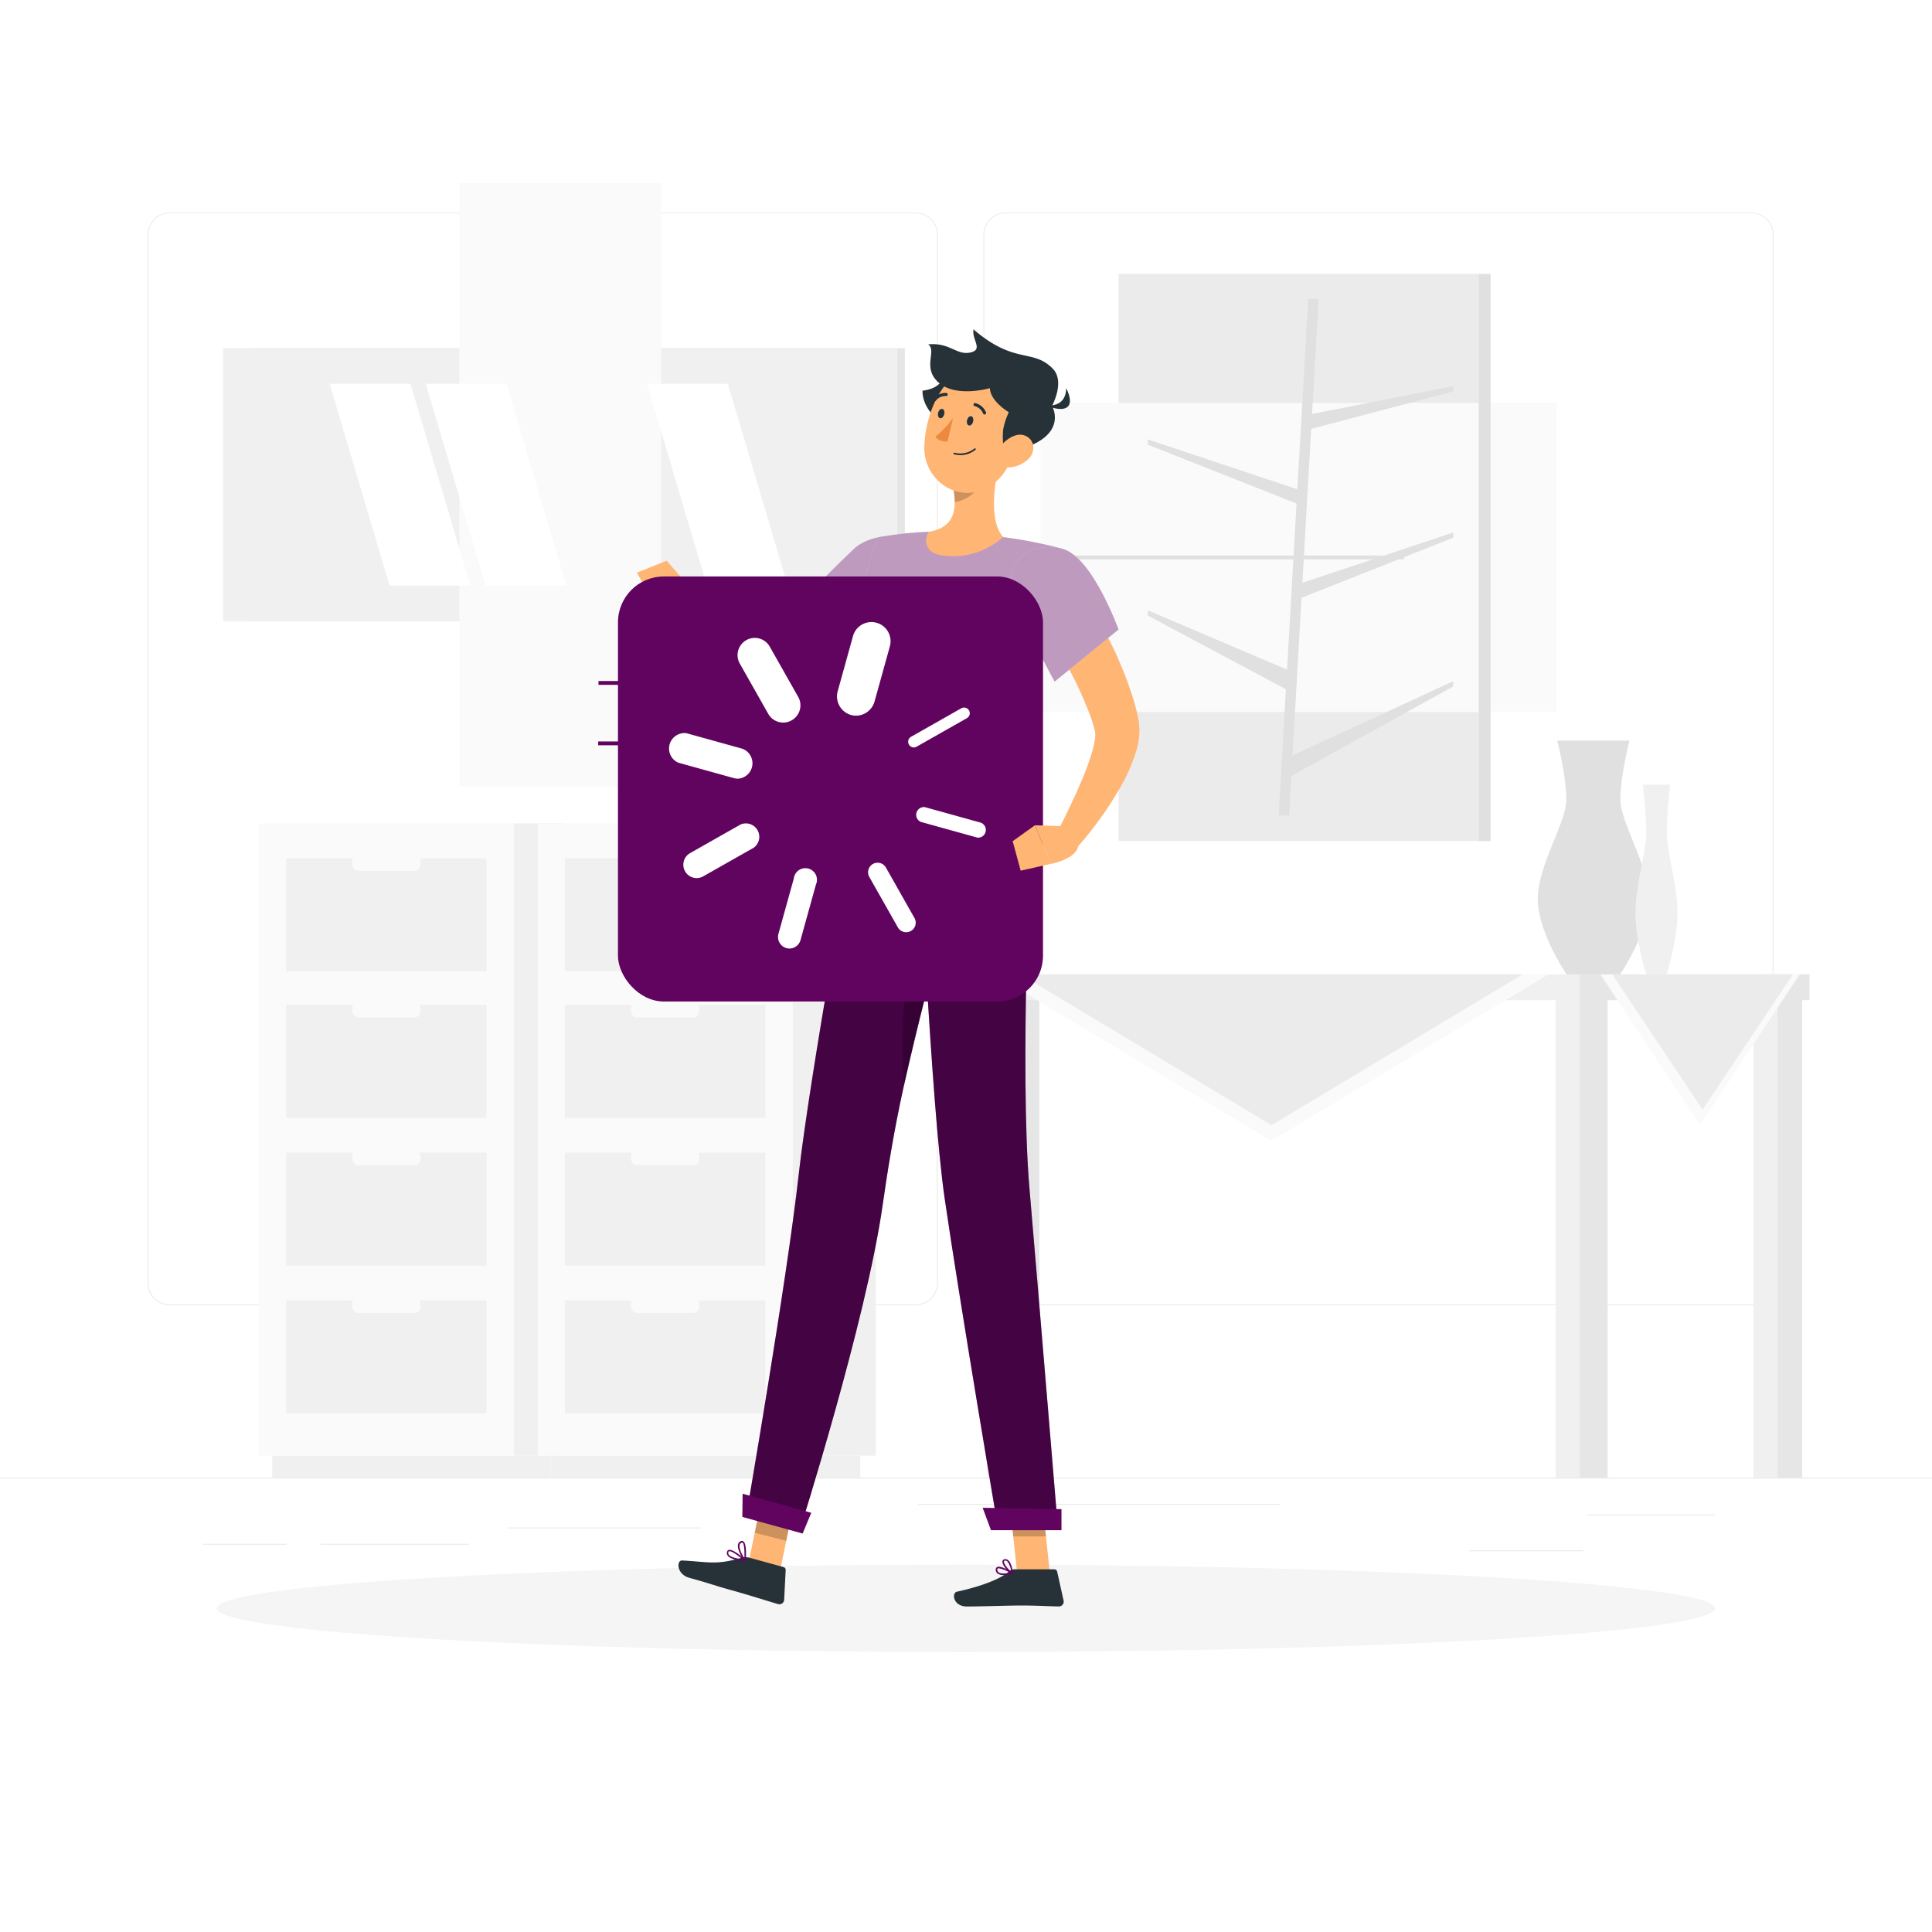<svg class="animated" id="freepik_stories-loading" xmlns="http://www.w3.org/2000/svg" viewBox="0 0 500 500" version="1.1" xmlns:xlink="http://www.w3.org/1999/xlink" xmlns:svgjs="http://svgjs.com/svgjs"><style>svg#freepik_stories-loading:not(.animated) .animable {opacity: 0;}svg#freepik_stories-loading.animated #freepik--background-complete--inject-8 {animation: 6s Infinite  linear floating;animation-delay: 0s;}svg#freepik_stories-loading.animated #freepik--Shadow--inject-8 {animation: 1.5s Infinite  linear wind;animation-delay: 0s;}svg#freepik_stories-loading.animated #freepik--Character--inject-8 {animation: 1s 1 forwards cubic-bezier(.36,-0.01,.5,1.38) zoomOut,6s Infinite  linear heartbeat;animation-delay: 0s,1s;}            @keyframes floating {                0% {                    opacity: 1;                    transform: translateY(0px);                }                50% {                    transform: translateY(-10px);                }                100% {                    opacity: 1;                    transform: translateY(0px);                }            }                    @keyframes wind {                0% {                    transform: rotate( 0deg );                }                25% {                    transform: rotate( 1deg );                }                75% {                    transform: rotate( -1deg );                }            }                    @keyframes zoomOut {                0% {                    opacity: 0;                    transform: scale(1.5);                }                100% {                    opacity: 1;                    transform: scale(1);                }            }                    @keyframes heartbeat {                0% {                    transform: scale(1);                }                10% {                    transform: scale(1.1);                }                30% {                    transform: scale(1);                }                40% {                    transform: scale(1);                }                50% {                    transform: scale(1.1);                }                60% {                    transform: scale(1);                }                100% {                    transform: scale(1);                }            }        </style><g id="freepik--background-complete--inject-8" class="animable" style="transform-origin: 250px 228.23px;"><rect y="382.4" width="500" height="0.25" style="fill: rgb(235, 235, 235); transform-origin: 250px 382.525px;" id="elqayh41o8e2" class="animable"></rect><rect x="410.77" y="391.92" width="33.12" height="0.25" style="fill: rgb(235, 235, 235); transform-origin: 427.33px 392.045px;" id="el77fcebwbbvx" class="animable"></rect><rect x="131.47" y="395.31" width="49.86" height="0.25" style="fill: rgb(235, 235, 235); transform-origin: 156.4px 395.435px;" id="elrgrgrfbz6le" class="animable"></rect><rect x="380.24" y="401.21" width="29.53" height="0.25" style="fill: rgb(235, 235, 235); transform-origin: 395.005px 401.335px;" id="eller1wsehla" class="animable"></rect><rect x="52.46" y="399.53" width="21.6" height="0.25" style="fill: rgb(235, 235, 235); transform-origin: 63.26px 399.655px;" id="elslu7gh2tp8j" class="animable"></rect><rect x="82.96" y="399.53" width="38.37" height="0.25" style="fill: rgb(235, 235, 235); transform-origin: 102.145px 399.655px;" id="elgi86mmy1ul" class="animable"></rect><rect x="237.54" y="389.21" width="93.68" height="0.25" style="fill: rgb(235, 235, 235); transform-origin: 284.38px 389.335px;" id="elaf5j5vv3j5s" class="animable"></rect><path d="M237,337.8H43.91a5.71,5.71,0,0,1-5.7-5.71V60.66A5.71,5.71,0,0,1,43.91,55H237a5.71,5.71,0,0,1,5.71,5.71V332.09A5.71,5.71,0,0,1,237,337.8ZM43.91,55.2a5.46,5.46,0,0,0-5.45,5.46V332.09a5.46,5.46,0,0,0,5.45,5.46H237a5.47,5.47,0,0,0,5.46-5.46V60.66A5.47,5.47,0,0,0,237,55.2Z" style="fill: rgb(235, 235, 235); transform-origin: 140.46px 196.4px;" id="el5glkztrhv58" class="animable"></path><path d="M453.31,337.8H260.21a5.72,5.72,0,0,1-5.71-5.71V60.66A5.72,5.72,0,0,1,260.21,55h193.1A5.71,5.71,0,0,1,459,60.66V332.09A5.71,5.71,0,0,1,453.31,337.8ZM260.21,55.2a5.47,5.47,0,0,0-5.46,5.46V332.09a5.47,5.47,0,0,0,5.46,5.46h193.1a5.47,5.47,0,0,0,5.46-5.46V60.66a5.47,5.47,0,0,0-5.46-5.46Z" style="fill: rgb(235, 235, 235); transform-origin: 356.75px 196.4px;" id="elssic0qf238a" class="animable"></path><g id="eljt4uaerd5ag"><rect x="132.95" y="213.1" width="13.01" height="163.63" style="fill: rgb(240, 240, 240); transform-origin: 139.455px 294.915px; transform: rotate(180deg);" class="animable"></rect></g><g id="el5x3ms1dkp1b"><rect x="70.44" y="376.74" width="72.09" height="5.65" style="fill: rgb(240, 240, 240); transform-origin: 106.485px 379.565px; transform: rotate(180deg);" class="animable"></rect></g><rect x="67.01" y="213.1" width="65.94" height="163.63" style="fill: rgb(250, 250, 250); transform-origin: 99.98px 294.915px;" id="elu5968hj07f" class="animable"></rect><rect x="74.04" y="298.31" width="51.88" height="29.22" style="fill: rgb(240, 240, 240); transform-origin: 99.98px 312.92px;" id="el2mg88xj7f13" class="animable"></rect><rect x="74.04" y="336.55" width="51.88" height="29.22" style="fill: rgb(240, 240, 240); transform-origin: 99.98px 351.16px;" id="ely95ms6vwvho" class="animable"></rect><g id="el8ur1avooo8"><rect x="91.15" y="297.55" width="17.66" height="4.01" rx="1.58" style="fill: rgb(250, 250, 250); transform-origin: 99.98px 299.555px; transform: rotate(180deg);" class="animable"></rect></g><g id="elfswqxt1vrgf"><rect x="91.15" y="335.79" width="17.66" height="4.01" rx="1.58" style="fill: rgb(250, 250, 250); transform-origin: 99.98px 337.795px; transform: rotate(180deg);" class="animable"></rect></g><rect x="74.04" y="222.13" width="51.88" height="29.22" style="fill: rgb(240, 240, 240); transform-origin: 99.98px 236.74px;" id="elmbsg332eljb" class="animable"></rect><rect x="74.04" y="260.07" width="51.88" height="29.22" style="fill: rgb(240, 240, 240); transform-origin: 99.98px 274.68px;" id="eldy2nltgh20p" class="animable"></rect><g id="elhrf25psdpxo"><rect x="91.15" y="221.37" width="17.66" height="4.01" rx="1.58" style="fill: rgb(250, 250, 250); transform-origin: 99.98px 223.375px; transform: rotate(180deg);" class="animable"></rect></g><g id="elbnb6s3uftz"><rect x="91.15" y="259.31" width="17.66" height="4.01" rx="1.58" style="fill: rgb(250, 250, 250); transform-origin: 99.98px 261.315px; transform: rotate(180deg);" class="animable"></rect></g><g id="elklxguj77ymo"><rect x="205.11" y="213.1" width="21.53" height="163.63" style="fill: rgb(240, 240, 240); transform-origin: 215.875px 294.915px; transform: rotate(180deg);" class="animable"></rect></g><g id="elcb97frs9epf"><rect x="142.6" y="376.74" width="80.04" height="5.65" style="fill: rgb(240, 240, 240); transform-origin: 182.62px 379.565px; transform: rotate(180deg);" class="animable"></rect></g><rect x="139.17" y="213.1" width="65.94" height="163.63" style="fill: rgb(250, 250, 250); transform-origin: 172.14px 294.915px;" id="elcda470cxfim" class="animable"></rect><rect x="146.2" y="298.31" width="51.88" height="29.22" style="fill: rgb(240, 240, 240); transform-origin: 172.14px 312.92px;" id="el06xvjolpsryt" class="animable"></rect><rect x="146.2" y="336.55" width="51.88" height="29.22" style="fill: rgb(240, 240, 240); transform-origin: 172.14px 351.16px;" id="el77aeots311k" class="animable"></rect><g id="elwn063wi05f"><rect x="163.31" y="297.55" width="17.66" height="4.01" rx="1.58" style="fill: rgb(250, 250, 250); transform-origin: 172.14px 299.555px; transform: rotate(180deg);" class="animable"></rect></g><g id="elsbfcqltmdtk"><rect x="163.31" y="335.79" width="17.66" height="4.01" rx="1.58" style="fill: rgb(250, 250, 250); transform-origin: 172.14px 337.795px; transform: rotate(180deg);" class="animable"></rect></g><rect x="146.2" y="222.13" width="51.88" height="29.22" style="fill: rgb(240, 240, 240); transform-origin: 172.14px 236.74px;" id="elxerqvtvn2k" class="animable"></rect><rect x="146.2" y="260.07" width="51.88" height="29.22" style="fill: rgb(240, 240, 240); transform-origin: 172.14px 274.68px;" id="elw1xuaw5f7ks" class="animable"></rect><g id="elhd0nhxo9qd"><rect x="163.31" y="221.37" width="17.66" height="4.01" rx="1.58" style="fill: rgb(250, 250, 250); transform-origin: 172.14px 223.375px; transform: rotate(180deg);" class="animable"></rect></g><g id="elex9gbkqlw9"><rect x="163.31" y="259.31" width="17.66" height="4.01" rx="1.58" style="fill: rgb(250, 250, 250); transform-origin: 172.14px 261.315px; transform: rotate(180deg);" class="animable"></rect></g><g id="elejn8ipo4opb"><rect x="65.01" y="90.11" width="169.17" height="70.66" style="fill: rgb(230, 230, 230); transform-origin: 149.595px 125.44px; transform: rotate(180deg);" class="animable"></rect></g><g id="ellpynj9h10ir"><rect x="57.74" y="90.11" width="174.51" height="70.66" style="fill: rgb(240, 240, 240); transform-origin: 144.995px 125.44px; transform: rotate(180deg);" class="animable"></rect></g><g id="ely7o6s45ch3h"><rect x="118.88" y="47.41" width="52.22" height="156.07" style="fill: rgb(250, 250, 250); transform-origin: 144.99px 125.445px; transform: rotate(90deg);" class="animable"></rect></g><polygon points="146.59 151.56 131.09 99.33 110.18 99.33 125.68 151.56 146.59 151.56" style="fill: rgb(255, 255, 255); transform-origin: 128.385px 125.445px;" id="ela450ic21854" class="animable"></polygon><polygon points="203.86 151.56 188.36 99.33 167.45 99.33 182.95 151.56 203.86 151.56" style="fill: rgb(255, 255, 255); transform-origin: 185.655px 125.445px;" id="elqbrmsh2kqbk" class="animable"></polygon><polygon points="121.73 151.56 106.23 99.33 85.32 99.33 100.82 151.56 121.73 151.56" style="fill: rgb(255, 255, 255); transform-origin: 103.525px 125.445px;" id="elt2jclcfxmn" class="animable"></polygon><rect x="289.48" y="70.88" width="93.22" height="146.77" style="fill: rgb(235, 235, 235); transform-origin: 336.09px 144.265px;" id="elpy2yqgfj4rn" class="animable"></rect><g id="elc9p8vfk081j"><rect x="269.3" y="104.26" width="133.58" height="80.02" style="fill: rgb(250, 250, 250); transform-origin: 336.09px 144.27px; transform: rotate(90deg);" class="animable"></rect></g><polygon points="333.61 211.06 330.92 211.06 338.57 77.35 341.26 77.35 333.61 211.06" style="fill: rgb(224, 224, 224); transform-origin: 336.09px 144.205px;" id="elrm7uie66vy" class="animable"></polygon><polygon points="338.62 107.32 338.62 111.18 376.1 101.3 376.1 99.94 338.62 107.32" style="fill: rgb(224, 224, 224); transform-origin: 357.36px 105.56px;" id="el4p7ivkd674g" class="animable"></polygon><polygon points="336.09 151.14 336.09 155 376.1 139.16 376.1 137.8 336.09 151.14" style="fill: rgb(224, 224, 224); transform-origin: 356.095px 146.4px;" id="elq755bbivm2" class="animable"></polygon><polygon points="332.63 196.38 332.63 201.7 376.1 177.65 376.1 176.29 332.63 196.38" style="fill: rgb(224, 224, 224); transform-origin: 354.365px 188.995px;" id="elrj8w96gw97o" class="animable"></polygon><polygon points="337.09 127.07 337.09 130.93 297.08 115.09 297.08 113.73 337.09 127.07" style="fill: rgb(224, 224, 224); transform-origin: 317.085px 122.33px;" id="el5j4u5k6jpku" class="animable"></polygon><polygon points="333.85 173.63 333.85 178.95 297.08 159.32 297.08 157.96 333.85 173.63" style="fill: rgb(224, 224, 224); transform-origin: 315.465px 168.455px;" id="eljbw1hkl53qc" class="animable"></polygon><g id="elw0jkkdzovy"><rect x="229.79" y="143.77" width="133.58" height="0.99" style="fill: rgb(224, 224, 224); transform-origin: 296.58px 144.265px; transform: rotate(90deg);" class="animable"></rect></g><g id="el50mow18gopp"><rect x="382.7" y="70.88" width="3.07" height="146.77" style="fill: rgb(224, 224, 224); transform-origin: 384.235px 144.265px; transform: rotate(180deg);" class="animable"></rect></g><path d="M419.35,206.88c0-6.09,2.36-15.21,2.36-15.21H403s2.37,9.12,2.37,15.21-7.4,17-7.4,25.72,7.46,19.57,7.46,19.57h13.84s7.46-10.86,7.46-19.57S419.35,213,419.35,206.88Z" style="fill: rgb(224, 224, 224); transform-origin: 412.35px 221.92px;" id="el75ap36d22sb" class="animable"></path><path d="M431.34,215.42c0-4.94.9-12.35.9-12.35h-7.09s.9,7.41.9,12.35-2.8,13.8-2.8,20.87,2.82,15.88,2.82,15.88h5.25s2.82-8.81,2.82-15.88S431.34,220.35,431.34,215.42Z" style="fill: rgb(240, 240, 240); transform-origin: 428.695px 227.62px;" id="elxgfwrikmfbi" class="animable"></path><g id="el13n4wzj4rvmq"><rect x="258.35" y="252.17" width="10.63" height="130.23" style="fill: rgb(230, 230, 230); transform-origin: 263.665px 317.285px; transform: rotate(180deg);" class="animable"></rect></g><g id="elsyp5687azqk"><rect x="255.51" y="252.17" width="6.26" height="130.23" style="fill: rgb(240, 240, 240); transform-origin: 258.64px 317.285px; transform: rotate(180deg);" class="animable"></rect></g><rect x="253.57" y="252.17" width="150.96" height="6.67" style="fill: rgb(240, 240, 240); transform-origin: 329.05px 255.505px;" id="elkm3z16w3zp8" class="animable"></rect><g id="elf7s5jr3z61q"><rect x="455.78" y="252.17" width="10.63" height="130.23" style="fill: rgb(230, 230, 230); transform-origin: 461.095px 317.285px; transform: rotate(180deg);" class="animable"></rect></g><g id="el7fln49hhlvv"><rect x="453.79" y="252.17" width="6.26" height="130.23" style="fill: rgb(240, 240, 240); transform-origin: 456.92px 317.285px; transform: rotate(180deg);" class="animable"></rect></g><rect x="409.08" y="252.17" width="59.23" height="6.67" style="fill: rgb(230, 230, 230); transform-origin: 438.695px 255.505px;" id="el1kh1ewpbwcj" class="animable"></rect><g id="elk0a0znmqd9f"><rect x="405.43" y="252.17" width="10.63" height="130.23" style="fill: rgb(230, 230, 230); transform-origin: 410.745px 317.285px; transform: rotate(180deg);" class="animable"></rect></g><g id="el12se787455qm"><rect x="402.59" y="252.17" width="6.26" height="130.23" style="fill: rgb(240, 240, 240); transform-origin: 405.72px 317.285px; transform: rotate(180deg);" class="animable"></rect></g><polygon points="257.36 252.17 329.05 295.22 400.74 252.17 257.36 252.17" style="fill: rgb(250, 250, 250); transform-origin: 329.05px 273.695px;" id="elbslzmwh1npm" class="animable"></polygon><polygon points="264.05 252.17 329.05 291.2 394.05 252.17 264.05 252.17" style="fill: rgb(235, 235, 235); transform-origin: 329.05px 271.685px;" id="elpe2ybcsim3r" class="animable"></polygon><polygon points="414.19 252.17 439.96 291.2 465.74 252.17 414.19 252.17" style="fill: rgb(250, 250, 250); transform-origin: 439.965px 271.685px;" id="eleciw4bibvk" class="animable"></polygon><polygon points="417.26 252.17 440.63 287.19 464 252.17 417.26 252.17" style="fill: rgb(235, 235, 235); transform-origin: 440.63px 269.68px;" id="el68rwk4wtqc" class="animable"></polygon></g><g id="freepik--Shadow--inject-8" class="animable" style="transform-origin: 250px 416.24px;"><ellipse id="freepik--path--inject-8" cx="250" cy="416.24" rx="193.89" ry="11.32" style="fill: rgb(245, 245, 245); transform-origin: 250px 416.24px;" class="animable"></ellipse></g><g id="freepik--Character--inject-8" class="animable animator-active" style="transform-origin: 220.984px 250.5px;"><polygon points="201.78 407.02 193.74 404.38 197.71 385.06 205.75 387.7 201.78 407.02" style="fill: rgb(255, 181, 115); transform-origin: 199.745px 396.04px;" id="el24l8eo9yh98" class="animable"></polygon><polygon points="271.71 407.12 263.24 407.12 261.14 387.53 269.6 387.53 271.71 407.12" style="fill: rgb(255, 181, 115); transform-origin: 266.425px 397.325px;" id="elxbsn4yd53m" class="animable"></polygon><path d="M262.55,406.14h10.31a.75.75,0,0,1,.73.58l1.67,7.52a1.25,1.25,0,0,1-1.24,1.51c-3.32-.06-5.74-.25-9.92-.25-2.58,0-10.33.26-13.88.26s-4-3.51-2.57-3.83c6.52-1.42,11.44-3.39,13.52-5.27A2.11,2.11,0,0,1,262.55,406.14Z" style="fill: rgb(38, 50, 56); transform-origin: 261.089px 410.95px;" id="elz8sxnzncgbb" class="animable"></path><path d="M193.88,403.11l8.91,2.45a.75.75,0,0,1,.54.75l-.39,7.7a1.23,1.23,0,0,1-1.57,1.13c-3.2-.94-7.79-2.41-11.83-3.53-4.72-1.3-5.6-1.75-11.14-3.27-3.35-.93-3.35-4.57-1.86-4.49,6.77.36,8.75,1.23,15.2-.65A3.9,3.9,0,0,1,193.88,403.11Z" style="fill: rgb(38, 50, 56); transform-origin: 189.458px 409.095px;" id="elx1rtq0rsme" class="animable"></path><path d="M235.56,150c-.54.7-.95,1.22-1.43,1.81s-.94,1.11-1.42,1.66c-1,1.09-2,2.15-3,3.19a77.11,77.11,0,0,1-6.4,6A52,52,0,0,1,207.61,172a28.7,28.7,0,0,1-4.87,1.25c-.42.06-.85.14-1.28.19l-1.31.12a13.76,13.76,0,0,1-1.66,0,15.62,15.62,0,0,1-1.63-.18,21.42,21.42,0,0,1-5.1-1.6,34.31,34.31,0,0,1-4.1-2.13,61.57,61.57,0,0,1-7.11-5,66.39,66.39,0,0,1-6.31-5.7l3.83-5.06c4.7,2.33,9.51,4.79,14.11,6.56,1.15.43,2.28.82,3.34,1.12a11.59,11.59,0,0,0,2.75.47,3.84,3.84,0,0,0,.39,0c.07,0,.06,0,.37-.08l.7-.12.72-.17c.47-.1,1-.3,1.45-.43s1-.35,1.48-.58a31.51,31.51,0,0,0,5.93-3.33,55.42,55.42,0,0,0,5.73-4.5c1.87-1.62,3.66-3.39,5.42-5.19.88-.9,1.74-1.83,2.57-2.77l1.24-1.41,1.14-1.34Z" style="fill: rgb(255, 181, 115); transform-origin: 204.9px 157.853px;" id="elcwng930slk8" class="animable"></path><path d="M240.21,145.84c.62,8.06-17.54,24.52-17.54,24.52l-16.06-13.92s6.76-7.16,14.36-14.37C226.19,137.12,239.53,137.11,240.21,145.84Z" style="fill: rgb(255, 255, 255); transform-origin: 223.418px 154.543px;" id="elqeou9bxbrnh" class="animable"></path><g id="el6230qkkl1iq"><path d="M240.21,145.84c.62,8.06-17.54,24.52-17.54,24.52l-16.06-13.92s6.76-7.16,14.36-14.37C226.19,137.12,239.53,137.11,240.21,145.84Z" style="fill: rgb(97, 4, 95); opacity: 0.4; transform-origin: 223.418px 154.543px;" class="animable"></path></g><g id="elhhyotjhmn8f"><path d="M232,150c-7.46.68-12.23,6.68-14.32,13.31-.23.74-.43,1.5-.59,2.25l5.56,4.82s8.27-7.49,13.45-14.84C236.38,152.05,235.39,149.68,232,150Z" style="opacity: 0.2; transform-origin: 226.617px 160.176px;" class="animable"></path></g><path d="M180,157.54l-2.75-7-9.38,2.88a45,45,0,0,0,6.72,5.85Z" style="fill: rgb(255, 181, 115); transform-origin: 173.935px 154.905px;" id="eleuasnf15o79" class="animable"></path><polygon points="172.55 145.11 164.81 148.21 167.9 153.44 177.28 150.56 172.55 145.11" style="fill: rgb(255, 181, 115); transform-origin: 171.045px 149.275px;" id="el5fdcmamkpkx" class="animable"></polygon><g id="elql5gvv9k9q8"><polygon points="197.71 385.07 195.32 396.67 203.48 398.75 205.75 387.71 197.71 385.07" style="opacity: 0.2; transform-origin: 200.535px 391.91px;" class="animable"></polygon></g><g id="elaw7yw08o0m5"><polygon points="269.6 387.53 261.14 387.53 262.23 397.63 270.69 397.63 269.6 387.53" style="opacity: 0.2; transform-origin: 265.915px 392.58px;" class="animable"></polygon></g><path d="M274.6,141.93a190.22,190.22,0,0,0-5.38,27.84c-.8,6.55-1.28,12.81-1.58,18.49-.7,13.3-.41,23.44-.81,26.87L221.68,212c-6.14-48.14,5.6-72.94,5.6-72.94a89,89,0,0,1,10.8-1.33q1.15-.08,2.34-.09A167.93,167.93,0,0,1,259.61,139c1.21.15,2.43.32,3.62.51C269.28,140.46,274.6,141.93,274.6,141.93Z" style="fill: rgb(255, 255, 255); transform-origin: 247.251px 176.385px;" id="el8t41oz55psr" class="animable"></path><g id="elj1ufb6cf2kq"><path d="M274.6,141.93a190.22,190.22,0,0,0-5.38,27.84c-.8,6.55-1.28,12.81-1.58,18.49-.7,13.3-.41,23.44-.81,26.87L221.68,212c-6.14-48.14,5.6-72.94,5.6-72.94a89,89,0,0,1,10.8-1.33q1.15-.08,2.34-.09A167.93,167.93,0,0,1,259.61,139c1.21.15,2.43.32,3.62.51C269.28,140.46,274.6,141.93,274.6,141.93Z" style="fill: rgb(97, 4, 95); opacity: 0.4; transform-origin: 247.251px 176.385px;" class="animable"></path></g><g id="elze39mk146dm"><path d="M263.19,154.11a35.67,35.67,0,0,0,5.59,19.56c.13-1.28.28-2.59.44-3.9.6-4.93,1.38-10,2.41-15.18Z" style="opacity: 0.2; transform-origin: 267.409px 163.89px;" class="animable"></path></g><path d="M259.22,117.22c-1.65,6.09-3.64,17.32.39,21.74a19.26,19.26,0,0,1-15.21,4.86c-5.3-.49-5.31-4.22-4-6.2,7-1.16,7.18-6.28,6.31-11.16Z" style="fill: rgb(255, 181, 115); transform-origin: 249.644px 130.587px;" id="elcpy2tnlez1d" class="animable"></path><g id="el1pv7yvsh5mc"><path d="M254.13,121l-7.39,5.46a19.5,19.5,0,0,1,.35,3.45c2.66-.2,6.47-2.83,6.95-5.57A9.35,9.35,0,0,0,254.13,121Z" style="opacity: 0.2; transform-origin: 250.489px 125.455px;" class="animable"></path></g><path d="M245.8,108.11c-2,2.83-7.25-2.38-7.05-7,7.6-1,4-6.57,10.9-5.14C255.39,97.1,248,105,245.8,108.11Z" style="fill: rgb(38, 50, 56); transform-origin: 245.266px 102.325px;" id="elu6mc8tb5fko" class="animable"></path><path d="M264.74,109.94c-2.54,8-3.62,12.82-8.78,16-7.76,4.72-16.85-1.53-16.75-10.13.09-7.74,4.24-19.53,13-20.76A11.45,11.45,0,0,1,264.74,109.94Z" style="fill: rgb(255, 181, 115); transform-origin: 252.258px 111.247px;" id="elmmheul3ynhq" class="animable"></path><path d="M259.94,117.22a21.56,21.56,0,0,1-.33-6,18,18,0,0,1,1.47-4.53s-4.79-2.83-4.9-6.24c0,0-8.56,2.52-13.13-1.33s-.49-8.3-2.83-10c5.6-.54,7.3,2.86,10.84,2.12s.41-3.23.88-6c10.67,9.19,15.31,4.88,20.49,10.14,3.31,3.36-.17,9.66-.17,9.66S277.54,114,259.94,117.22Z" style="fill: rgb(38, 50, 56); transform-origin: 257.039px 101.23px;" id="el4cuo5n84fr5" class="animable"></path><path d="M270.56,104.85s5.24,1.08,5.38-4.41C278.64,106,275.26,106.87,270.56,104.85Z" style="fill: rgb(38, 50, 56); transform-origin: 273.73px 103.141px;" id="elsj17xov1gqi" class="animable"></path><path d="M246.92,117.57h0a6.15,6.15,0,0,0,5.55-1.18.22.22,0,0,0,0-.31.22.22,0,0,0-.3,0,5.82,5.82,0,0,1-5.15,1.08.24.24,0,0,0-.27.16A.23.23,0,0,0,246.92,117.57Z" style="fill: rgb(38, 50, 56); transform-origin: 249.641px 116.907px;" id="el3my1kfzqxfv" class="animable"></path><path d="M266.16,118.78a7.94,7.94,0,0,1-5.68,2.2c-2.8-.08-3.37-2.78-1.9-5,1.33-2,4.38-4.33,6.86-3.17S268,117,266.16,118.78Z" style="fill: rgb(255, 181, 115); transform-origin: 262.614px 116.741px;" id="eldl7etr3p0v" class="animable"></path><path d="M193.08,392.5l13.81,3.8s17.3-54.53,21.55-84.48c1.13-7.95,2.87-19.11,5.52-31,3.36-15,7.56-31.21,11-43.91,3.64-13.38,6.4-22.84,6.4-22.84L221.68,212s-12.15,66.49-15,92.16C203.74,330.84,193.08,392.5,193.08,392.5Z" style="fill: rgb(97, 4, 95); transform-origin: 222.22px 304.15px;" id="elvoyvazca7pb" class="animable"></path><g id="elb0rdbg2s8ih"><path d="M193.08,392.5l13.81,3.8s17.3-54.53,21.55-84.48c1.13-7.95,2.87-19.11,5.52-31,3.36-15,7.56-31.21,11-43.91,3.64-13.38,6.4-22.84,6.4-22.84L221.68,212s-12.15,66.49-15,92.16C203.74,330.84,193.08,392.5,193.08,392.5Z" style="opacity: 0.3; transform-origin: 222.22px 304.15px;" class="animable"></path></g><g id="el8qm26wlwzmw"><path d="M234,280.81c3.36-15,7.56-31.21,11-43.91l-3.08-6.64C234.52,239,232.54,266.09,234,280.81Z" style="opacity: 0.2; transform-origin: 239.276px 255.535px;" class="animable"></path></g><path d="M237.69,213.11s3.21,72.44,6.78,97c3.91,26.87,13.85,85.59,13.85,85.59h15.49s-5.12-61.79-7.39-88.17c-2.58-30,.41-92.37.41-92.37Z" style="fill: rgb(97, 4, 95); transform-origin: 255.75px 304.405px;" id="elqwf3bss0hrp" class="animable"></path><g id="elap1qsojcvuk"><path d="M237.69,213.11s3.21,72.44,6.78,97c3.91,26.87,13.85,85.59,13.85,85.59h15.49s-5.12-61.79-7.39-88.17c-2.58-30,.41-92.37.41-92.37Z" style="opacity: 0.3; transform-origin: 255.75px 304.405px;" class="animable"></path></g><polygon points="256.46 396.01 274.71 396.01 274.71 390.56 254.31 390.21 256.46 396.01" style="fill: rgb(97, 4, 95); transform-origin: 264.51px 393.11px;" id="elo5a44eapu4p" class="animable"></polygon><polygon points="192.12 392.58 207.72 396.88 209.96 391.51 192.19 386.58 192.12 392.58" style="fill: rgb(97, 4, 95); transform-origin: 201.04px 391.73px;" id="el63inmwerp7a" class="animable"></polygon><path d="M251.84,109.11c-.16.66-.65,1.11-1.08,1s-.65-.73-.48-1.39.65-1.11,1.08-1S252,108.45,251.84,109.11Z" style="fill: rgb(38, 50, 56); transform-origin: 251.058px 108.915px;" id="elzddt8jqxh7t" class="animable"></path><path d="M244.36,107.23c-.17.66-.65,1.11-1.08,1s-.65-.73-.49-1.4.66-1.11,1.09-1S244.53,106.57,244.36,107.23Z" style="fill: rgb(38, 50, 56); transform-origin: 243.578px 107.03px;" id="el5lqb9oe3ckm" class="animable"></path><path d="M246.66,108.16a24.38,24.38,0,0,1-4.59,4.86c.9,1.39,3.14,1.25,3.14,1.25Z" style="fill: rgb(237, 137, 62); transform-origin: 244.365px 111.217px;" id="elg6u3hglk3ug" class="animable"></path><path d="M254.77,107.28a.4.4,0,0,1-.34-.25,3.2,3.2,0,0,0-2.16-1.92.41.41,0,0,1-.33-.47.4.4,0,0,1,.47-.32,4,4,0,0,1,2.76,2.4.41.41,0,0,1-.21.53A.63.63,0,0,1,254.77,107.28Z" style="fill: rgb(38, 50, 56); transform-origin: 253.568px 105.796px;" id="elsd48pww2kw" class="animable"></path><path d="M241.8,103.85a.43.43,0,0,1-.23-.1.4.4,0,0,1,0-.56,4,4,0,0,1,3.35-1.49.41.41,0,0,1,.35.45.42.42,0,0,1-.45.35h0a3.16,3.16,0,0,0-2.63,1.2A.45.45,0,0,1,241.8,103.85Z" style="fill: rgb(38, 50, 56); transform-origin: 243.364px 102.773px;" id="ell8cj3qr4eec" class="animable"></path><path d="M259.75,407.62a2.58,2.58,0,0,1-1.63-.43,1.2,1.2,0,0,1-.41-1.06.64.64,0,0,1,.34-.57c.94-.48,3.67,1.2,4,1.39a.2.2,0,0,1,.09.21.19.19,0,0,1-.15.16A10,10,0,0,1,259.75,407.62Zm-1.26-1.75a.67.67,0,0,0-.26.05c-.05,0-.11.08-.12.24a.81.81,0,0,0,.27.72c.46.39,1.57.45,3,.16A7.94,7.94,0,0,0,258.49,405.87Z" style="fill: rgb(97, 4, 95); transform-origin: 259.922px 406.551px;" id="elo20xoon5qe" class="animable"></path><path d="M261.92,407.32a.16.16,0,0,1-.1,0c-.87-.48-2.57-2.33-2.39-3.27a.66.66,0,0,1,.64-.53,1.07,1.07,0,0,1,.85.26c1,.8,1.19,3.24,1.2,3.35a.21.21,0,0,1-.09.18A.23.23,0,0,1,261.92,407.32Zm-1.71-3.43h-.09c-.26,0-.28.15-.29.2-.11.56,1,2,1.84,2.62a4.83,4.83,0,0,0-1-2.65A.7.7,0,0,0,260.21,403.89Z" style="fill: rgb(97, 4, 95); transform-origin: 260.768px 405.419px;" id="eli9oxwy2551j" class="animable"></path><path d="M192.77,404h0c-1.39-.11-3.82-.43-4.49-1.47a1.12,1.12,0,0,1-.1-1,.63.63,0,0,1,.46-.42c1.13-.27,4,2.28,4.28,2.58a.21.21,0,0,1,.05.22A.19.19,0,0,1,192.77,404Zm-4-2.54h-.06a.24.24,0,0,0-.18.17.74.74,0,0,0,.06.68c.38.59,1.7,1,3.59,1.23C191,402.58,189.42,401.4,188.76,401.47Z" style="fill: rgb(97, 4, 95); transform-origin: 190.544px 402.547px;" id="elqrrv3b40nvs" class="animable"></path><path d="M192.62,404l0,0c-.76-1.16-2-3.29-1.57-4.45a1.12,1.12,0,0,1,.76-.72.65.65,0,0,1,.62.11c.9.74.6,4.54.56,5a.2.2,0,0,1-.15.17A.19.19,0,0,1,192.62,404Zm-.43-4.74a.08.08,0,0,0,0,0,.23.23,0,0,0-.24,0,.75.75,0,0,0-.51.47c-.23.66.22,2,1.21,3.59C192.7,401.7,192.65,399.7,192.19,399.22Z" style="fill: rgb(97, 4, 95); transform-origin: 192.016px 401.455px;" id="elme5zpzn0e2r" class="animable"></path><path d="M275.85,146.8c1.95,2.75,3.61,5.41,5.31,8.18s3.25,5.57,4.77,8.44a100.63,100.63,0,0,1,7.64,18.36c.23.84.45,1.68.65,2.55.1.43.19.87.28,1.32l.13.66.06.34.08.54a17,17,0,0,1-.61,6.77,43.33,43.33,0,0,1-4.17,9.69,83.78,83.78,0,0,1-5.31,8.26,88.6,88.6,0,0,1-6.07,7.57l-5.2-3.65c2.71-5.43,5.47-11,7.59-16.46.53-1.36,1-2.72,1.41-4.05a24.54,24.54,0,0,0,.92-3.8,6.26,6.26,0,0,0,0-2.52s0,0,0,0l-.07-.23-.13-.47c-.08-.32-.17-.64-.28-1-.19-.64-.41-1.3-.64-1.95a108,108,0,0,0-7.54-15.84c-1.46-2.63-3-5.21-4.58-7.81s-3.24-5.18-4.81-7.59Z" style="fill: rgb(255, 181, 115); transform-origin: 280.078px 183.14px;" id="el3u3tion3f2" class="animable"></path><path d="M274.6,141.93c7.93,1.6,14.88,21,14.88,21l-16.55,13.48s-5.42-9.86-9.76-19.37C258.44,146.68,265,140,274.6,141.93Z" style="fill: rgb(255, 255, 255); transform-origin: 275.539px 159.004px;" id="el4eiv1g2pt1i" class="animable"></path><g id="elnoevj4mf9q"><path d="M274.6,141.93c7.93,1.6,14.88,21,14.88,21l-16.55,13.48s-5.42-9.86-9.76-19.37C258.44,146.68,265,140,274.6,141.93Z" style="fill: rgb(97, 4, 95); opacity: 0.4; transform-origin: 275.539px 159.004px;" class="animable"></path></g><g id="el4u3mek7h2hj"><rect x="154.89" y="176.25" width="14.96" height="0.99" style="fill: rgb(97, 4, 95); transform-origin: 162.37px 176.745px; transform: rotate(-74.5deg);" class="animable"></rect></g><g id="eldbfzs7ex0la"><rect x="154.81" y="191.89" width="6.47" height="0.99" style="fill: rgb(97, 4, 95); transform-origin: 158.045px 192.385px; transform: rotate(-74.5deg);" class="animable"></rect></g><g id="elm29y3s7ikv"><rect x="159.93" y="149.19" width="110" height="110" rx="11.87" style="fill: rgb(97, 4, 95); transform-origin: 214.93px 204.19px; transform: rotate(15.709deg);" class="animable"></rect></g><path d="M221.55,185.21a4.66,4.66,0,0,1-1.32-.18,5,5,0,0,1-3.45-6.08l4-14.41a4.95,4.95,0,0,1,9.54,2.64l-4,14.41A5,5,0,0,1,221.55,185.21Z" style="fill: rgb(255, 255, 255); transform-origin: 223.546px 173.101px;" id="el8itcowds7dg" class="animable"></path><path d="M204.32,245.48a2.76,2.76,0,0,1-.8-.11,3,3,0,0,1-2.07-3.65l4-14.4a3,3,0,1,1,5.72,1.58l-4,14.4A3,3,0,0,1,204.32,245.48Z" style="fill: rgb(255, 255, 255); transform-origin: 206.389px 235.082px;" id="el5as7dm3cmdp" class="animable"></path><path d="M236.53,193.44a1.48,1.48,0,0,1-.74-2.77l13-7.37a1.49,1.49,0,0,1,2,.56,1.47,1.47,0,0,1-.56,2l-13,7.37A1.53,1.53,0,0,1,236.53,193.44Z" style="fill: rgb(255, 255, 255); transform-origin: 243.007px 188.28px;" id="el11qrlecaye6" class="animable"></path><path d="M180.33,227.25a3.46,3.46,0,0,1-1.71-6.48l13-7.37a3.47,3.47,0,0,1,3.42,6l-13,7.37A3.52,3.52,0,0,1,180.33,227.25Z" style="fill: rgb(255, 255, 255); transform-origin: 186.676px 220.175px;" id="elm5pbkpco9n" class="animable"></path><path d="M253.25,216.78a2,2,0,0,1-.53-.07l-14.4-4a2,2,0,0,1,1.05-3.82l14.41,4a2,2,0,0,1-.53,3.89Z" style="fill: rgb(255, 255, 255); transform-origin: 246.123px 212.827px;" id="elwvi51ucr33" class="animable"></path><path d="M191,201.52a3.91,3.91,0,0,1-1.06-.14l-14.4-4a4,4,0,0,1,2.11-7.63l14.4,4a4,4,0,0,1-1.05,7.77Z" style="fill: rgb(255, 255, 255); transform-origin: 183.944px 195.619px;" id="elphku0271oz" class="animable"></path><path d="M234.52,241.26a2.48,2.48,0,0,1-2.15-1.25L225,227a2.47,2.47,0,1,1,4.3-2.43l7.36,13a2.46,2.46,0,0,1-.93,3.37A2.42,2.42,0,0,1,234.52,241.26Z" style="fill: rgb(255, 255, 255); transform-origin: 230.822px 232.267px;" id="eljwxkxa1c679" class="animable"></path><path d="M202.7,187a4.45,4.45,0,0,1-3.88-2.26l-7.36-13a4.45,4.45,0,1,1,7.75-4.39l7.36,13a4.44,4.44,0,0,1-1.68,6.06A4.36,4.36,0,0,1,202.7,187Z" style="fill: rgb(255, 255, 255); transform-origin: 199.014px 176.043px;" id="elgrzabf13w" class="animable"></path><path d="M276.41,213.89l-8.58-.31,4.15,10s7.37-1.36,7.09-5.34Z" style="fill: rgb(255, 181, 115); transform-origin: 273.454px 218.58px;" id="elz523rvlby4s" class="animable"></path><polygon points="262.08 217.7 264.15 225.33 271.99 223.56 267.83 213.58 262.08 217.7" style="fill: rgb(255, 181, 115); transform-origin: 267.035px 219.455px;" id="elquaraydxv" class="animable"></polygon></g><defs>     <filter id="active" height="200%">         <feMorphology in="SourceAlpha" result="DILATED" operator="dilate" radius="2"></feMorphology>                <feFlood flood-color="#32DFEC" flood-opacity="1" result="PINK"></feFlood>        <feComposite in="PINK" in2="DILATED" operator="in" result="OUTLINE"></feComposite>        <feMerge>            <feMergeNode in="OUTLINE"></feMergeNode>            <feMergeNode in="SourceGraphic"></feMergeNode>        </feMerge>    </filter>    <filter id="hover" height="200%">        <feMorphology in="SourceAlpha" result="DILATED" operator="dilate" radius="2"></feMorphology>                <feFlood flood-color="#ff0000" flood-opacity="0.5" result="PINK"></feFlood>        <feComposite in="PINK" in2="DILATED" operator="in" result="OUTLINE"></feComposite>        <feMerge>            <feMergeNode in="OUTLINE"></feMergeNode>            <feMergeNode in="SourceGraphic"></feMergeNode>        </feMerge>            <feColorMatrix type="matrix" values="0   0   0   0   0                0   1   0   0   0                0   0   0   0   0                0   0   0   1   0 "></feColorMatrix>    </filter></defs></svg>